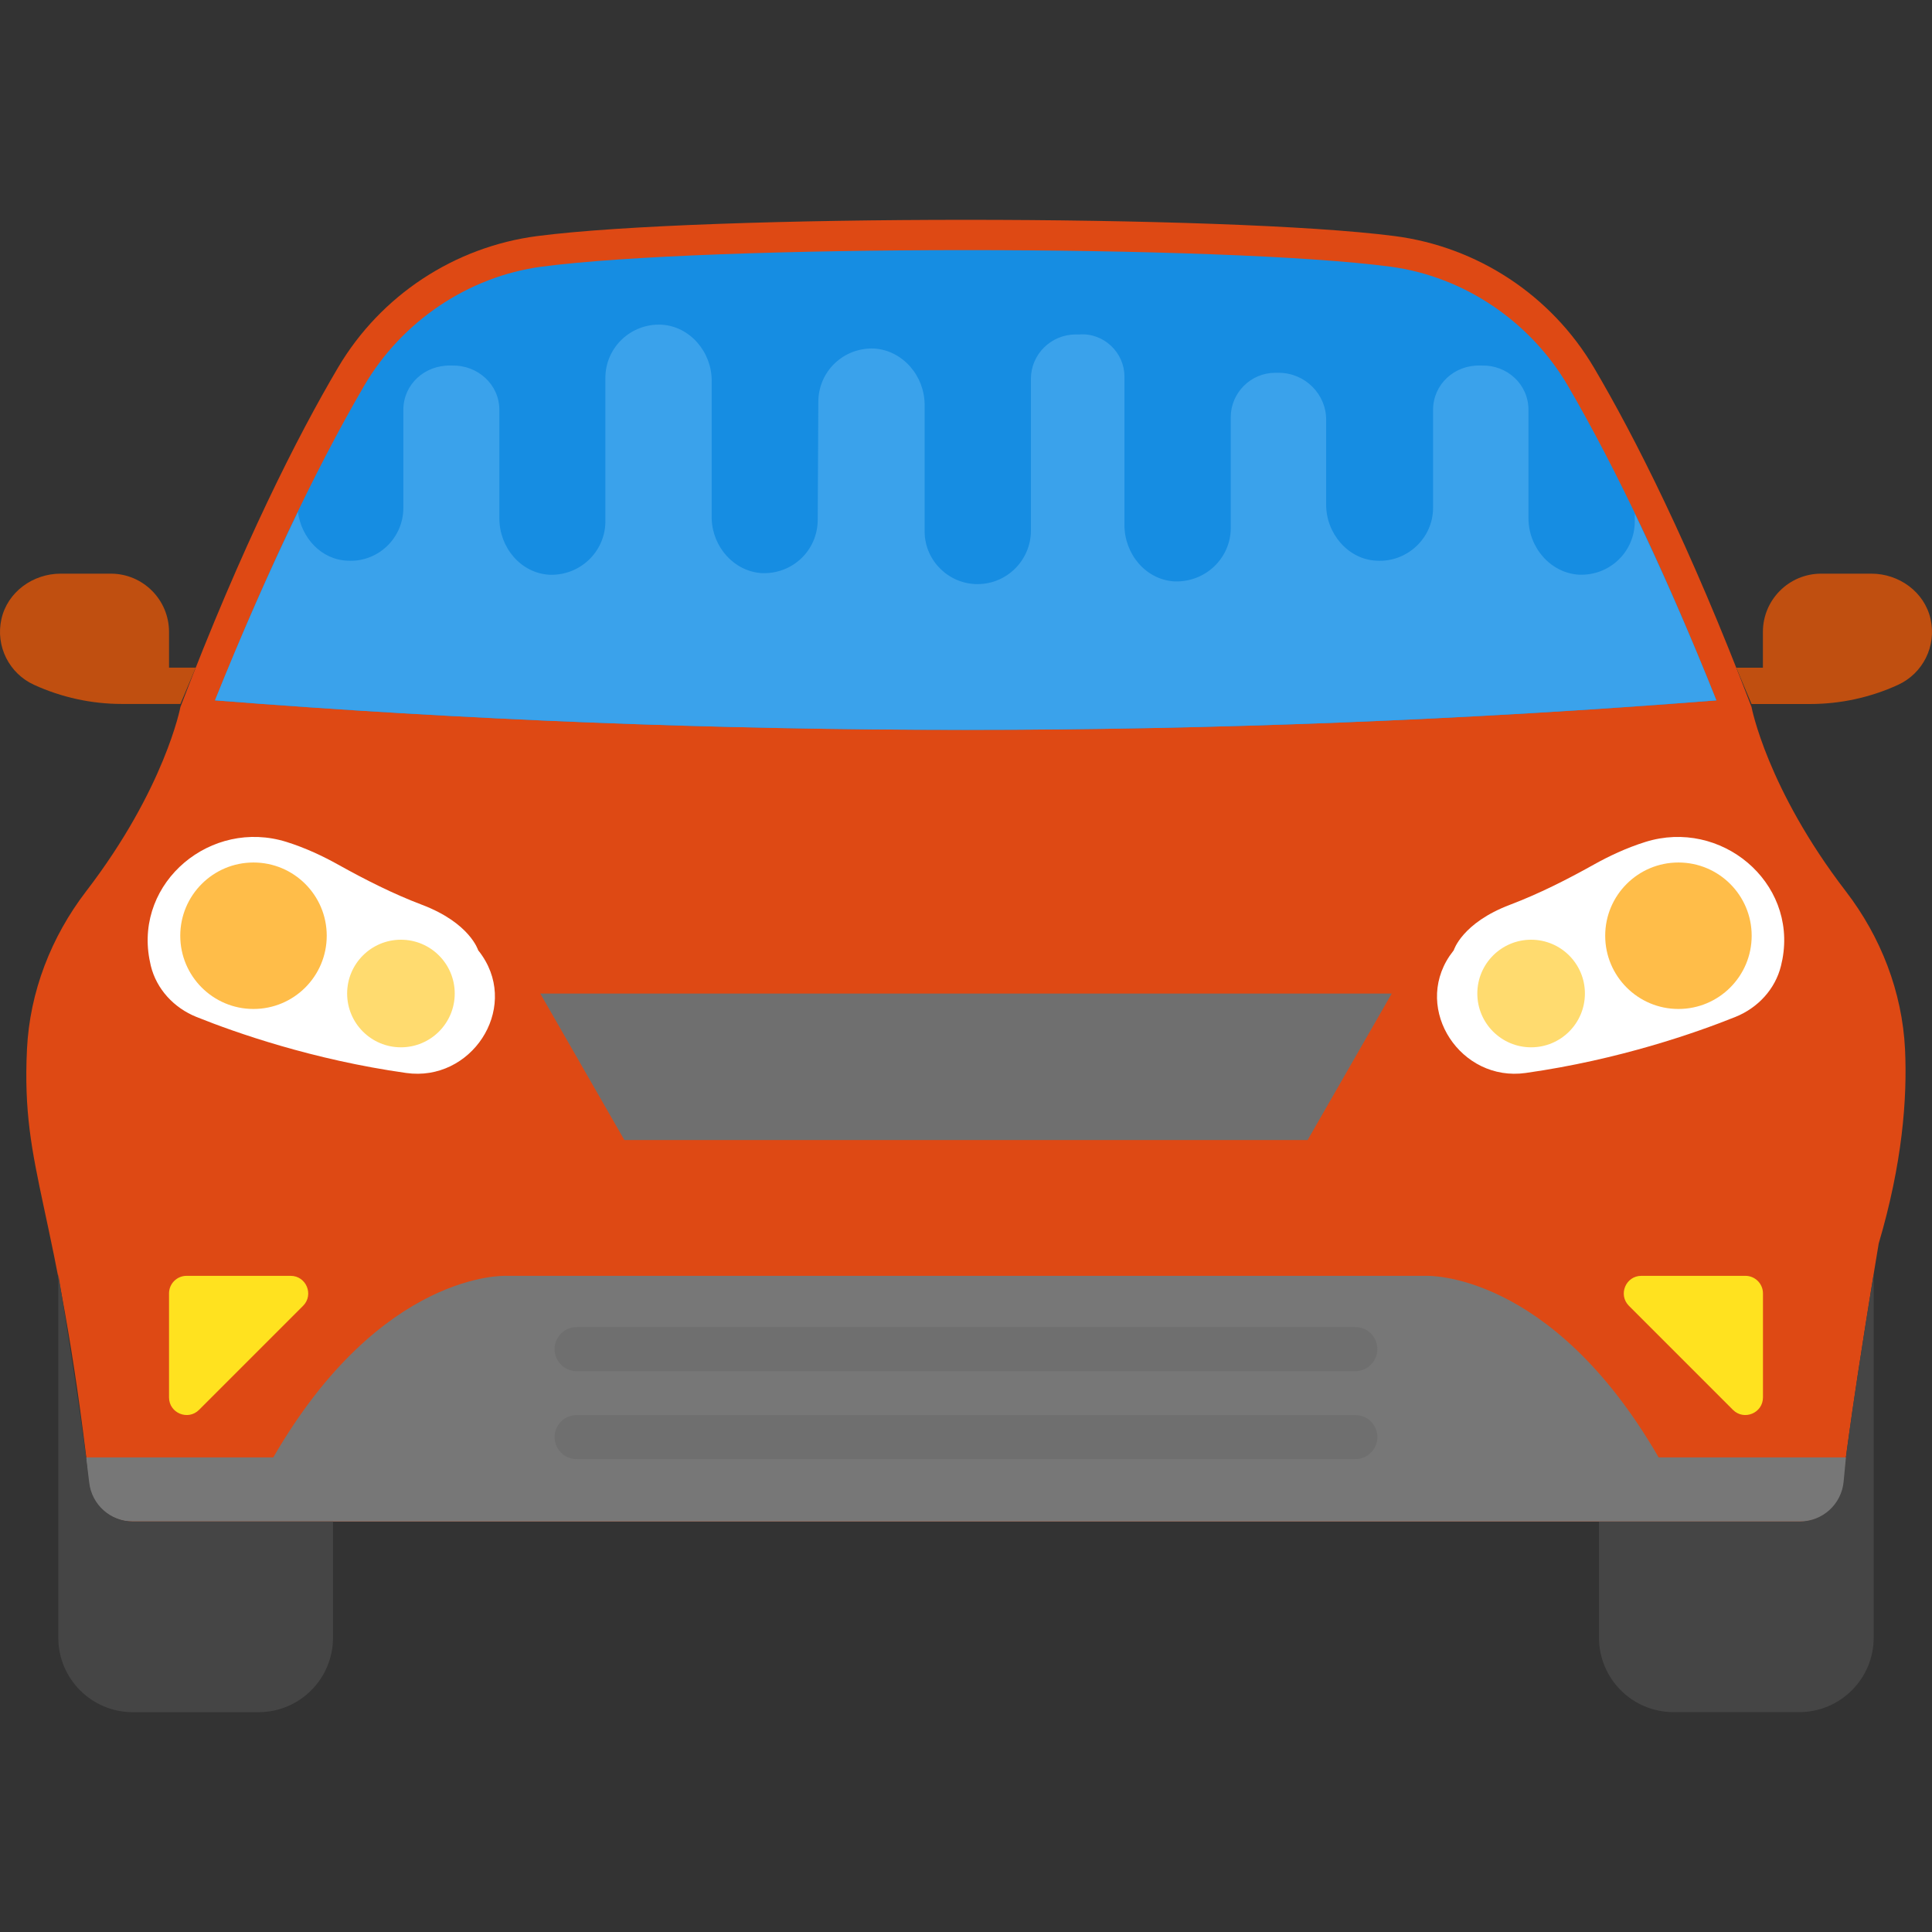 <?xml version="1.0"?>
<svg xmlns="http://www.w3.org/2000/svg" xmlns:xlink="http://www.w3.org/1999/xlink" xmlns:svgjs="http://svgjs.com/svgjs" version="1.1" width="512" height="512" x="0" y="0" viewBox="0 0 496.474 496.474" style="enable-background:new 0 0 512 512" xml:space="preserve" class=""><rect x="0" y="0" width="496.474" height="496.474" fill="#333333" stroke="none"/><g>
<path xmlns="http://www.w3.org/2000/svg" style="" d="M489.544,269.628c-0.729-14.739-6.206-28.858-15.205-40.572  c-20.294-26.422-24.25-47.399-24.25-47.399c-15.934-41.751-30.099-69.57-40.51-87.226c-10.954-18.541-29.898-31.03-51.262-33.776  c-42.961-5.554-177.23-5.554-220.191,0c-21.349,2.762-40.293,15.251-51.247,33.776c-10.411,17.656-24.56,45.475-40.51,87.226  c0,0-3.956,20.977-24.25,47.399c-8.983,11.714-14.476,25.833-15.189,40.572c-1.536,31.977,7.727,39.005,16.012,111.368  c0.652,5.694,5.461,9.976,11.202,9.976h428.203c5.741,0,10.55-4.298,11.202-9.976c2.327-20.294,9.232-61.456,9.232-61.456  C488.83,299.076,490.149,282.397,489.544,269.628z" fill="#de4914" data-original="#e95353" class=""/>
<path xmlns="http://www.w3.org/2000/svg" style="" d="M441.074,179.982c-12.567-31.449-25.383-58.911-38.136-80.803  c-9.666-16.555-26.717-28.113-45.583-30.642c-43.055-5.71-175.476-5.663-218.221,0c-18.866,2.529-35.918,14.088-45.584,30.642  c-12.924,22.171-25.91,50.005-38.291,80.803C183.662,190.082,312.655,190.082,441.074,179.982z" fill="#168de2" data-original="#168de2" class=""/>
<path xmlns="http://www.w3.org/2000/svg" style="" d="M422.844,216.349c-4.903,1.536-9.464,3.693-13.281,5.834c-6.951,3.879-14.088,7.494-21.535,10.318  c-12.35,4.686-14.445,11.683-14.445,11.683c-0.372,0.481-0.729,0.962-1.071,1.458c-9.371,13.917,2.932,32.442,19.549,30.084  c24.033-3.398,43.83-10.364,53.884-14.398c5.756-2.312,10.255-7.121,11.729-13.157c0.14-0.574,0.264-1.148,0.372-1.707  C461.74,226.543,442.191,210.314,422.844,216.349z" fill="#ffffff" data-original="#ffffff" class=""/>
<path xmlns="http://www.w3.org/2000/svg" style="" d="M448.522,327.857h-26.733c-4.018,0-6.035,4.856-3.196,7.711l26.733,26.733  c2.839,2.839,7.711,0.822,7.711-3.196v-26.733C453.036,329.874,451.019,327.857,448.522,327.857z" fill="#ffe21f" data-original="#ffe21f" class=""/>
<path xmlns="http://www.w3.org/2000/svg" style="" d="M473.547,380.965c-0.652,5.71-5.477,10.007-11.217,10.007h-51.433v29.851  c0,10.566,8.564,19.146,19.146,19.146h32.303c10.566,0,19.146-8.564,19.146-19.146v-93.448  C479.366,340.315,475.239,366.179,473.547,380.965z" fill="#454545" data-original="#454545"/>
<path xmlns="http://www.w3.org/2000/svg" style="" d="M496.107,159.083c-1.552-6.951-8.083-11.667-15.205-11.667h-12.909  c-8.27,0-14.972,6.703-14.972,14.972v9.2h-6.842l3.925,9.325h15.05c7.789,0,15.5-1.676,22.575-4.918  C494.105,173.078,497.674,166.096,496.107,159.083z" fill="#c04f10" data-original="#ed6262" class=""/>
<circle xmlns="http://www.w3.org/2000/svg" style="" cx="431.315" cy="240.46" r="18.82" fill="#ffbd49" data-original="#ffbd49" class=""/>
<circle xmlns="http://www.w3.org/2000/svg" style="" cx="393.458" cy="255.308" r="13.824" fill="#ffdb6f" data-original="#ffdb6f" class=""/>
<polygon xmlns="http://www.w3.org/2000/svg" style="" points="357.634,255.324 336.021,292.963 160.452,292.963 138.839,255.324 " fill="#6f6f6f" data-original="#6f6f6f" class=""/>
<path xmlns="http://www.w3.org/2000/svg" style="" d="M123.945,245.642c-0.326-0.496-0.683-0.977-1.071-1.458c0,0-2.095-6.997-14.445-11.683  c-7.447-2.824-14.569-6.439-21.535-10.318c-3.832-2.141-8.378-4.298-13.281-5.834c-19.332-6.051-38.896,10.193-35.219,30.115  c0.109,0.574,0.233,1.133,0.357,1.707c1.474,6.035,5.973,10.845,11.729,13.157c10.054,4.034,29.851,11,53.9,14.398  C121.012,278.084,133.316,259.559,123.945,245.642z" fill="#ffffff" data-original="#ffffff" class=""/>
<path xmlns="http://www.w3.org/2000/svg" style="" d="M74.684,327.857H47.951c-2.498,0-4.515,2.017-4.515,4.515v26.733c0,4.018,4.872,6.035,7.711,3.196  l26.733-26.733C80.719,332.729,78.702,327.857,74.684,327.857z" fill="#ffe21f" data-original="#ffe21f" class=""/>
<path xmlns="http://www.w3.org/2000/svg" style="" d="M426.226,374.511c-27.834-48.159-59.842-46.654-59.842-46.654H130.073  c0,0-31.992-1.505-59.842,46.654H22.119l0.59,6.206c0.543,5.834,5.415,10.256,11.248,10.256h428.56  c5.834,0,10.705-4.422,11.249-10.255l0.59-6.206L426.226,374.511L426.226,374.511z" fill="#777777" data-original="#777777" class=""/>
<path xmlns="http://www.w3.org/2000/svg" style="" d="M34.143,390.988c-5.741,0-10.566-4.313-11.217-10.007c-1.691-14.786-5.834-40.665-7.944-53.589  v93.448c0,10.566,8.564,19.146,19.146,19.146H66.43c10.566,0,19.146-8.564,19.146-19.146v-29.851H34.143z" fill="#454545" data-original="#454545"/>
<path xmlns="http://www.w3.org/2000/svg" style="" d="M43.436,171.588v-9.2c0-8.27-6.703-14.972-14.957-14.972H15.571c-7.121,0-13.653,4.717-15.205,11.667  c-1.567,6.997,2.017,13.995,8.378,16.896c7.09,3.243,14.786,4.918,22.575,4.918h15.05l3.925-9.325h-6.858V171.588z" fill="#c04f10" data-original="#ed6262" class=""/>
<circle xmlns="http://www.w3.org/2000/svg" style="" cx="65.142" cy="240.46" r="18.82" fill="#ffbd49" data-original="#ffbd49" class=""/>
<circle xmlns="http://www.w3.org/2000/svg" style="" cx="103.03" cy="255.308" r="13.824" fill="#ffdb6f" data-original="#ffdb6f" class=""/>
<g xmlns="http://www.w3.org/2000/svg">
	<path style="" d="M348.294,341.029H148.179c-3.134,0-5.663,2.544-5.663,5.663c0,3.134,2.529,5.663,5.663,5.663   h200.099c3.134,0,5.663-2.544,5.663-5.663C353.957,343.558,351.412,341.029,348.294,341.029z" fill="#6f6f6f" data-original="#6f6f6f" class=""/>
	<path style="" d="M348.294,363.635H148.179c-3.134,0-5.663,2.544-5.663,5.663c0,3.134,2.529,5.663,5.663,5.663   h200.099c3.134,0,5.663-2.544,5.663-5.663C353.957,366.164,351.412,363.635,348.294,363.635z" fill="#6f6f6f" data-original="#6f6f6f" class=""/>
</g>
<path xmlns="http://www.w3.org/2000/svg" style="" d="M420.098,132.009v1.939c0,7.804-6.408,14.057-14.367,13.731c-7.339-0.465-12.955-7.028-12.955-14.522  v-27.834c0-6.563-5.461-11.559-12.024-11.388c-0.155,0-0.155,0-0.31,0c0,0,0,0-0.155,0c-6.563-0.155-12.024,4.841-12.024,11.388  v25.181c0,7.804-6.718,14.057-14.522,13.576c-7.339-0.31-12.955-7.028-12.955-14.367v-21.892c0-6.563-5.461-12.024-12.179-12.024  h-0.931c-6.253,0-11.404,5.151-11.404,11.404v28.47c0,7.804-6.563,14.041-14.522,13.731c-7.339-0.465-12.8-7.028-12.8-14.522V96.712  c0-6.082-5.306-11.233-11.559-10.768h-0.931c-6.408,0-11.543,5.151-11.543,11.404v39.021c0,7.494-6.082,13.731-13.731,13.731  c-7.339,0-13.421-5.927-13.576-13.265v-32.752c0-7.494-5.616-14.041-12.955-14.522c-7.959-0.31-14.367,5.927-14.367,13.731  l-0.155,30.255c0,7.804-6.392,14.041-14.367,13.731c-7.199-0.45-12.66-6.78-12.878-13.948V97.829c0-7.37-5.539-13.964-12.909-14.398  c-7.897-0.341-14.414,5.88-14.414,13.7v37.19c-0.217,7.618-6.609,13.684-14.445,13.374c-7.339-0.465-12.8-7.028-12.8-14.522v-27.85  c0-6.563-5.616-11.559-12.179-11.388c-0.155,0-0.155,0-0.155,0c-0.155,0-0.155,0-0.155,0c-6.718-0.155-12.179,4.841-12.179,11.388  v25.181c0,7.804-6.563,14.057-14.367,13.576c-6.796-0.264-11.854-5.942-12.722-12.521c-7.215,14.941-14.367,31.123-21.318,48.407  c128.403,10.116,257.412,10.116,385.815,0C434.139,162.636,427.126,146.655,420.098,132.009z" fill="#3aa2eb" data-original="#3aa2eb" class=""/>
<g xmlns="http://www.w3.org/2000/svg">
</g>
<g xmlns="http://www.w3.org/2000/svg">
</g>
<g xmlns="http://www.w3.org/2000/svg">
</g>
<g xmlns="http://www.w3.org/2000/svg">
</g>
<g xmlns="http://www.w3.org/2000/svg">
</g>
<g xmlns="http://www.w3.org/2000/svg">
</g>
<g xmlns="http://www.w3.org/2000/svg">
</g>
<g xmlns="http://www.w3.org/2000/svg">
</g>
<g xmlns="http://www.w3.org/2000/svg">
</g>
<g xmlns="http://www.w3.org/2000/svg">
</g>
<g xmlns="http://www.w3.org/2000/svg">
</g>
<g xmlns="http://www.w3.org/2000/svg">
</g>
<g xmlns="http://www.w3.org/2000/svg">
</g>
<g xmlns="http://www.w3.org/2000/svg">
</g>
<g xmlns="http://www.w3.org/2000/svg">
</g>
</g></svg>
